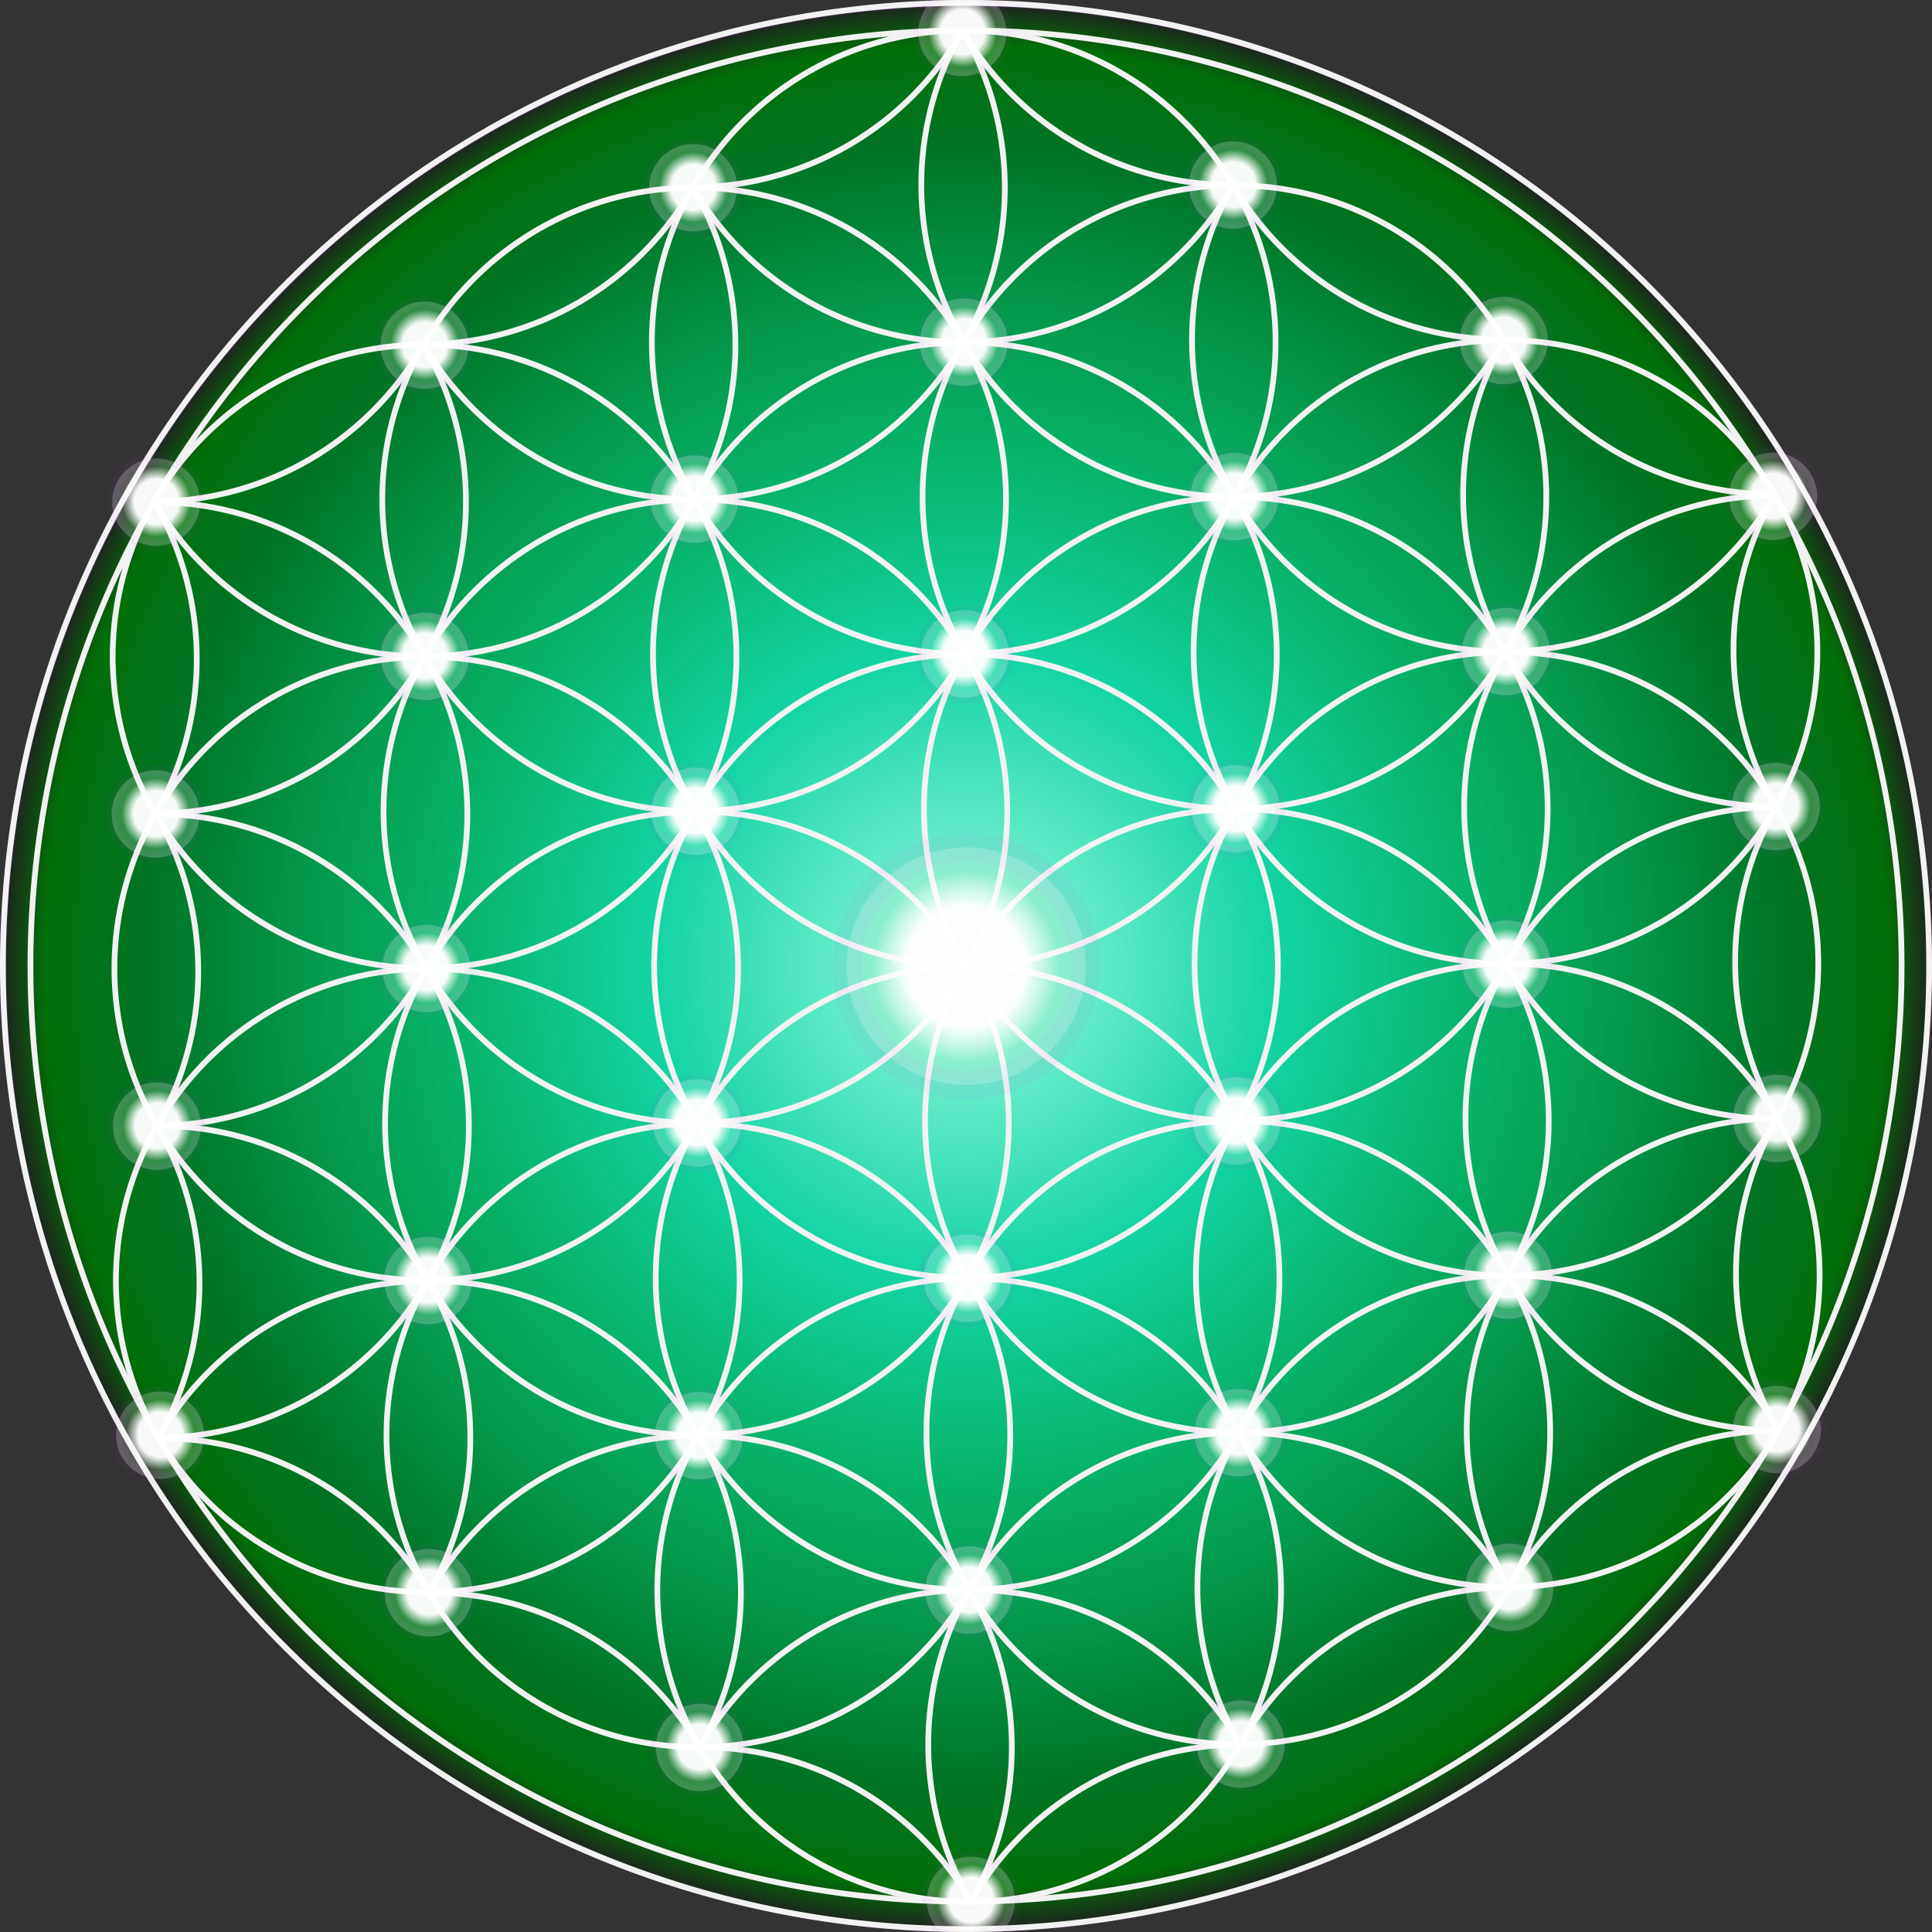 <?xml version="1.0" encoding="UTF-8" standalone="no"?>
<!-- Created with Inkscape (http://www.inkscape.org/) -->

<svg
   xmlns:dc="http://purl.org/dc/elements/1.1/"
   xmlns:cc="http://creativecommons.org/ns#"
   xmlns:rdf="http://www.w3.org/1999/02/22-rdf-syntax-ns#"
   xmlns:svg="http://www.w3.org/2000/svg"
   xmlns="http://www.w3.org/2000/svg"
   xmlns:xlink="http://www.w3.org/1999/xlink"
   xmlns:sodipodi="http://sodipodi.sourceforge.net/DTD/sodipodi-0.dtd"
   xmlns:inkscape="http://www.inkscape.org/namespaces/inkscape"
   id="svg2"
   sodipodi:modified="true"
   sodipodi:docname="Flower-of-Life-Symbol.svg"
   viewBox="0 0 745.57 745.57"
   sodipodi:version="0.32"
   version="1.0"
   inkscape:output_extension="org.inkscape.output.svg.inkscape"
   inkscape:version="0.92.1 r"
   width="795.275"
   height="795.275">
  <rect x="0" y="0" width="745.57" height="745.57" fill="#333333" stroke="none"/>
  <defs
     id="defs5007">
    <linearGradient
       inkscape:collect="always"
       id="linearGradient4715">
      <stop
         style="stop-color:#93ecb5;stop-opacity:1"
         offset="0"
         id="stop4711" />
      <stop
         id="stop4727"
         offset="0.136"
         style="stop-color:#61eac8;stop-opacity:1" />
      <stop
         id="stop4723"
         offset="0.325"
         style="stop-color:#13d4a3;stop-opacity:1" />
      <stop
         id="stop4719"
         offset="0.558"
         style="stop-color:#00bf6b;stop-opacity:0.89" />
      <stop
         style="stop-color:#007528;stop-opacity:1"
         offset="0.843"
         id="stop4725" />
      <stop
         style="stop-color:#007107;stop-opacity:0.976"
         offset="0.955"
         id="stop4721" />
      <stop
         style="stop-color:#1f1f1f;stop-opacity:0.984"
         offset="1"
         id="stop4713" />
    </linearGradient>
    <linearGradient
       inkscape:collect="always"
       id="linearGradient8310">
      <stop
         style="stop-color:#ffffff;stop-opacity:1"
         offset="0"
         id="stop8304" />
      <stop
         id="stop8306"
         offset="0.23"
         style="stop-color:#ffffff;stop-opacity:1" />
      <stop
         style="stop-color:#ffffff;stop-opacity:0.201"
         offset="0.357"
         id="stop8312" />
      <stop
         style="stop-color:#ffffff;stop-opacity:0.402"
         offset="1"
         id="stop8308" />
    </linearGradient>
    <linearGradient
       id="linearGradient8302"
       inkscape:collect="always">
      <stop
         id="stop8296"
         offset="0"
         style="stop-color:#ffffff;stop-opacity:1" />
      <stop
         style="stop-color:#bc00e2;stop-opacity:0.866"
         offset="0.611"
         id="stop8298" />
      <stop
         id="stop8300"
         offset="1"
         style="stop-color:#ffffff;stop-opacity:0.402" />
    </linearGradient>
    <linearGradient
       inkscape:collect="always"
       id="linearGradient7554">
      <stop
         style="stop-color:#fffefe;stop-opacity:1"
         offset="0"
         id="stop7548" />
      <stop
         id="stop7550"
         offset="0.93"
         style="stop-color:#bc00e2;stop-opacity:0.923" />
      <stop
         style="stop-color:#ffffff;stop-opacity:0.402"
         offset="1"
         id="stop7552" />
    </linearGradient>
    <linearGradient
       id="linearGradient7544"
       inkscape:collect="always">
      <stop
         id="stop7538"
         offset="0"
         style="stop-color:#fffefe;stop-opacity:1" />
      <stop
         style="stop-color:#ffffff;stop-opacity:0.952"
         offset="0.274"
         id="stop7540" />
      <stop
         id="stop7542"
         offset="1"
         style="stop-color:#ffffff;stop-opacity:0.402" />
    </linearGradient>
    <inkscape:path-effect
       effect="bspline"
       id="path-effect5011"
       is_visible="true"
       weight="33.333"
       steps="2"
       helper_size="0"
       apply_no_weight="true"
       apply_with_weight="true"
       only_selected="false" />
    <radialGradient
       inkscape:collect="always"
       xlink:href="#linearGradient7544"
       id="radialGradient7536-3"
       gradientUnits="userSpaceOnUse"
       cx="581.33"
       cy="371.944"
       fx="581.33"
       fy="371.944"
       r="8.692"
       gradientTransform="matrix(1.95,-0.018,0.019,2.009,-559.074,-364.694)" />
    <radialGradient
       inkscape:collect="always"
       xlink:href="#linearGradient7554"
       id="radialGradient7506-3"
       gradientUnits="userSpaceOnUse"
       cx="581.33"
       cy="371.944"
       fx="581.33"
       fy="371.944"
       r="8.692"
       gradientTransform="matrix(1.95,-0.018,0.019,2.009,-559.074,-364.694)" />
    <radialGradient
       inkscape:collect="always"
       xlink:href="#linearGradient8310"
       id="radialGradient7536-29"
       gradientUnits="userSpaceOnUse"
       cx="581.33"
       cy="371.944"
       fx="581.33"
       fy="371.944"
       r="8.692"
       gradientTransform="matrix(4.268,-0.04,0.041,4.37,-2226.523,-1048.286)" />
    <radialGradient
       inkscape:collect="always"
       xlink:href="#linearGradient8302"
       id="radialGradient7506-13"
       gradientUnits="userSpaceOnUse"
       cx="581.33"
       cy="371.944"
       fx="581.33"
       fy="371.944"
       r="8.692"
       gradientTransform="matrix(4.268,-0.04,0.041,4.37,-2226.523,-1048.286)" />
    <radialGradient
       inkscape:collect="always"
       xlink:href="#linearGradient8310"
       id="radialGradient7536-29-8"
       gradientUnits="userSpaceOnUse"
       cx="581.33"
       cy="371.944"
       fx="581.33"
       fy="371.944"
       r="8.692"
       gradientTransform="matrix(11.599,-0.108,0.112,11.878,-6411.69,-3982.135)" />
    <radialGradient
       inkscape:collect="always"
       xlink:href="#linearGradient8302"
       id="radialGradient7506-13-2"
       gradientUnits="userSpaceOnUse"
       cx="581.33"
       cy="371.944"
       fx="581.33"
       fy="371.944"
       r="8.692"
       gradientTransform="matrix(11.599,-0.108,0.112,11.878,-6411.69,-3982.135)" />
    <radialGradient
       inkscape:collect="always"
       xlink:href="#linearGradient8310"
       id="radialGradient7536-29-9"
       gradientUnits="userSpaceOnUse"
       cx="581.33"
       cy="371.944"
       fx="581.33"
       fy="371.944"
       r="8.692"
       gradientTransform="matrix(4.268,-0.04,0.041,4.37,-2122.814,-1109.026)" />
    <radialGradient
       inkscape:collect="always"
       xlink:href="#linearGradient8302"
       id="radialGradient7506-13-1"
       gradientUnits="userSpaceOnUse"
       cx="581.33"
       cy="371.944"
       fx="581.33"
       fy="371.944"
       r="8.692"
       gradientTransform="matrix(4.268,-0.04,0.041,4.37,-2122.814,-1109.026)" />
    <radialGradient
       inkscape:collect="always"
       xlink:href="#linearGradient8310"
       id="radialGradient7536-29-5"
       gradientUnits="userSpaceOnUse"
       cx="581.33"
       cy="371.944"
       fx="581.33"
       fy="371.944"
       r="8.692"
       gradientTransform="matrix(4.268,-0.04,0.041,4.37,-2122.213,-988.719)" />
    <radialGradient
       inkscape:collect="always"
       xlink:href="#linearGradient8302"
       id="radialGradient7506-13-7"
       gradientUnits="userSpaceOnUse"
       cx="581.33"
       cy="371.944"
       fx="581.33"
       fy="371.944"
       r="8.692"
       gradientTransform="matrix(4.268,-0.04,0.041,4.37,-2122.213,-988.719)" />
    <radialGradient
       inkscape:collect="always"
       xlink:href="#linearGradient8310"
       id="radialGradient7536-29-59"
       gradientUnits="userSpaceOnUse"
       cx="581.33"
       cy="371.944"
       fx="581.33"
       fy="371.944"
       r="8.692"
       gradientTransform="matrix(4.268,-0.04,0.041,4.37,-2121.572,-868.951)" />
    <radialGradient
       inkscape:collect="always"
       xlink:href="#linearGradient8302"
       id="radialGradient7506-13-8"
       gradientUnits="userSpaceOnUse"
       cx="581.33"
       cy="371.944"
       fx="581.33"
       fy="371.944"
       r="8.692"
       gradientTransform="matrix(4.268,-0.04,0.041,4.37,-2121.572,-868.951)" />
    <radialGradient
       inkscape:collect="always"
       xlink:href="#linearGradient8310"
       id="radialGradient7536-29-6"
       gradientUnits="userSpaceOnUse"
       cx="581.33"
       cy="371.944"
       fx="581.33"
       fy="371.944"
       r="8.692"
       gradientTransform="matrix(4.268,-0.04,0.041,4.37,-2017.478,-929.231)" />
    <radialGradient
       inkscape:collect="always"
       xlink:href="#linearGradient8302"
       id="radialGradient7506-13-73"
       gradientUnits="userSpaceOnUse"
       cx="581.33"
       cy="371.944"
       fx="581.33"
       fy="371.944"
       r="8.692"
       gradientTransform="matrix(4.268,-0.04,0.041,4.37,-2017.478,-929.231)" />
    <radialGradient
       inkscape:collect="always"
       xlink:href="#linearGradient8310"
       id="radialGradient7536-29-56"
       gradientUnits="userSpaceOnUse"
       cx="581.33"
       cy="371.944"
       fx="581.33"
       fy="371.944"
       r="8.692"
       gradientTransform="matrix(4.268,-0.04,0.041,4.37,-2330.782,-987.671)" />
    <radialGradient
       inkscape:collect="always"
       xlink:href="#linearGradient8302"
       id="radialGradient7506-13-6"
       gradientUnits="userSpaceOnUse"
       cx="581.33"
       cy="371.944"
       fx="581.33"
       fy="371.944"
       r="8.692"
       gradientTransform="matrix(4.268,-0.04,0.041,4.37,-2330.782,-987.671)" />
    <radialGradient
       inkscape:collect="always"
       xlink:href="#linearGradient8310"
       id="radialGradient7536-29-58"
       gradientUnits="userSpaceOnUse"
       cx="581.33"
       cy="371.944"
       fx="581.33"
       fy="371.944"
       r="8.692"
       gradientTransform="matrix(4.268,-0.04,0.041,4.37,-2226.203,-927.98)" />
    <radialGradient
       inkscape:collect="always"
       xlink:href="#linearGradient8302"
       id="radialGradient7506-13-64"
       gradientUnits="userSpaceOnUse"
       cx="581.33"
       cy="371.944"
       fx="581.33"
       fy="371.944"
       r="8.692"
       gradientTransform="matrix(4.268,-0.04,0.041,4.37,-2226.203,-927.98)" />
    <radialGradient
       inkscape:collect="always"
       xlink:href="#linearGradient8310"
       id="radialGradient7536-29-60"
       gradientUnits="userSpaceOnUse"
       cx="581.33"
       cy="371.944"
       fx="581.33"
       fy="371.944"
       r="8.692"
       gradientTransform="matrix(4.268,-0.04,0.041,4.37,-2434.483,-1048.461)" />
    <radialGradient
       inkscape:collect="always"
       xlink:href="#linearGradient8302"
       id="radialGradient7506-13-13"
       gradientUnits="userSpaceOnUse"
       cx="581.33"
       cy="371.944"
       fx="581.33"
       fy="371.944"
       r="8.692"
       gradientTransform="matrix(4.268,-0.04,0.041,4.37,-2434.483,-1048.461)" />
    <radialGradient
       inkscape:collect="always"
       xlink:href="#linearGradient8310"
       id="radialGradient7536-29-4"
       gradientUnits="userSpaceOnUse"
       cx="581.33"
       cy="371.944"
       fx="581.33"
       fy="371.944"
       r="8.692"
       gradientTransform="matrix(4.268,-0.04,0.041,4.37,-2331.072,-1108.173)" />
    <radialGradient
       inkscape:collect="always"
       xlink:href="#linearGradient8302"
       id="radialGradient7506-13-9"
       gradientUnits="userSpaceOnUse"
       cx="581.33"
       cy="371.944"
       fx="581.33"
       fy="371.944"
       r="8.692"
       gradientTransform="matrix(4.268,-0.04,0.041,4.37,-2331.072,-1108.173)" />
    <radialGradient
       inkscape:collect="always"
       xlink:href="#linearGradient8310"
       id="radialGradient7536-29-1"
       gradientUnits="userSpaceOnUse"
       cx="581.33"
       cy="371.944"
       fx="581.33"
       fy="371.944"
       r="8.692"
       gradientTransform="matrix(4.268,-0.04,0.041,4.37,-2435.688,-1167.746)" />
    <radialGradient
       inkscape:collect="always"
       xlink:href="#linearGradient8302"
       id="radialGradient7506-13-86"
       gradientUnits="userSpaceOnUse"
       cx="581.33"
       cy="371.944"
       fx="581.33"
       fy="371.944"
       r="8.692"
       gradientTransform="matrix(4.268,-0.04,0.041,4.37,-2435.688,-1167.746)" />
    <radialGradient
       inkscape:collect="always"
       xlink:href="#linearGradient8310"
       id="radialGradient7536-29-0"
       gradientUnits="userSpaceOnUse"
       cx="581.33"
       cy="371.944"
       fx="581.33"
       fy="371.944"
       r="8.692"
       gradientTransform="matrix(4.268,-0.04,0.041,4.37,-2436.215,-1288.198)" />
    <radialGradient
       inkscape:collect="always"
       xlink:href="#linearGradient8302"
       id="radialGradient7506-13-78"
       gradientUnits="userSpaceOnUse"
       cx="581.33"
       cy="371.944"
       fx="581.33"
       fy="371.944"
       r="8.692"
       gradientTransform="matrix(4.268,-0.04,0.041,4.37,-2436.215,-1288.198)" />
    <radialGradient
       inkscape:collect="always"
       xlink:href="#linearGradient8310"
       id="radialGradient7536-29-7"
       gradientUnits="userSpaceOnUse"
       cx="581.33"
       cy="371.944"
       fx="581.33"
       fy="371.944"
       r="8.692"
       gradientTransform="matrix(4.268,-0.04,0.041,4.37,-2435.989,-1408.537)" />
    <radialGradient
       inkscape:collect="always"
       xlink:href="#linearGradient8302"
       id="radialGradient7506-13-74"
       gradientUnits="userSpaceOnUse"
       cx="581.33"
       cy="371.944"
       fx="581.33"
       fy="371.944"
       r="8.692"
       gradientTransform="matrix(4.268,-0.04,0.041,4.37,-2435.989,-1408.537)" />
    <radialGradient
       inkscape:collect="always"
       xlink:href="#linearGradient8310"
       id="radialGradient7536-29-85"
       gradientUnits="userSpaceOnUse"
       cx="581.33"
       cy="371.944"
       fx="581.33"
       fy="371.944"
       r="8.692"
       gradientTransform="matrix(4.268,-0.04,0.041,4.37,-2332.296,-1349.05)" />
    <radialGradient
       inkscape:collect="always"
       xlink:href="#linearGradient8302"
       id="radialGradient7506-13-138"
       gradientUnits="userSpaceOnUse"
       cx="581.33"
       cy="371.944"
       fx="581.33"
       fy="371.944"
       r="8.692"
       gradientTransform="matrix(4.268,-0.04,0.041,4.37,-2332.296,-1349.05)" />
    <radialGradient
       inkscape:collect="always"
       xlink:href="#linearGradient8310"
       id="radialGradient7536-29-3"
       gradientUnits="userSpaceOnUse"
       cx="581.33"
       cy="371.944"
       fx="581.33"
       fy="371.944"
       r="8.692"
       gradientTransform="matrix(4.268,-0.04,0.041,4.37,-2331.761,-1228.574)" />
    <radialGradient
       inkscape:collect="always"
       xlink:href="#linearGradient8302"
       id="radialGradient7506-13-12"
       gradientUnits="userSpaceOnUse"
       cx="581.33"
       cy="371.944"
       fx="581.33"
       fy="371.944"
       r="8.692"
       gradientTransform="matrix(4.268,-0.04,0.041,4.37,-2331.761,-1228.574)" />
    <radialGradient
       inkscape:collect="always"
       xlink:href="#linearGradient8310"
       id="radialGradient7536-29-51"
       gradientUnits="userSpaceOnUse"
       cx="581.33"
       cy="371.944"
       fx="581.33"
       fy="371.944"
       r="8.692"
       gradientTransform="matrix(4.268,-0.04,0.041,4.37,-2227.854,-1289.27)" />
    <radialGradient
       inkscape:collect="always"
       xlink:href="#linearGradient8302"
       id="radialGradient7506-13-11"
       gradientUnits="userSpaceOnUse"
       cx="581.33"
       cy="371.944"
       fx="581.33"
       fy="371.944"
       r="8.692"
       gradientTransform="matrix(4.268,-0.04,0.041,4.37,-2227.854,-1289.27)" />
    <radialGradient
       inkscape:collect="always"
       xlink:href="#linearGradient8310"
       id="radialGradient7536-29-851"
       gradientUnits="userSpaceOnUse"
       cx="581.33"
       cy="371.944"
       fx="581.33"
       fy="371.944"
       r="8.692"
       gradientTransform="matrix(4.268,-0.04,0.041,4.37,-2227.268,-1168.951)" />
    <radialGradient
       inkscape:collect="always"
       xlink:href="#linearGradient8302"
       id="radialGradient7506-13-96"
       gradientUnits="userSpaceOnUse"
       cx="581.33"
       cy="371.944"
       fx="581.33"
       fy="371.944"
       r="8.692"
       gradientTransform="matrix(4.268,-0.04,0.041,4.37,-2227.268,-1168.951)" />
    <radialGradient
       inkscape:collect="always"
       xlink:href="#linearGradient8310"
       id="radialGradient7536-29-851-0"
       gradientUnits="userSpaceOnUse"
       cx="581.33"
       cy="371.944"
       fx="581.33"
       fy="371.944"
       r="8.692"
       gradientTransform="matrix(4.268,-0.04,0.041,4.37,-2228.285,-1409.704)" />
    <radialGradient
       inkscape:collect="always"
       xlink:href="#linearGradient8302"
       id="radialGradient7506-13-96-5"
       gradientUnits="userSpaceOnUse"
       cx="581.33"
       cy="371.944"
       fx="581.33"
       fy="371.944"
       r="8.692"
       gradientTransform="matrix(4.268,-0.04,0.041,4.37,-2228.285,-1409.704)" />
    <radialGradient
       inkscape:collect="always"
       xlink:href="#linearGradient8310"
       id="radialGradient7536-29-851-7"
       gradientUnits="userSpaceOnUse"
       cx="581.33"
       cy="371.944"
       fx="581.33"
       fy="371.944"
       r="8.692"
       gradientTransform="matrix(4.268,-0.04,0.041,4.37,-2332.403,-1469.09)" />
    <radialGradient
       inkscape:collect="always"
       xlink:href="#linearGradient8302"
       id="radialGradient7506-13-96-1"
       gradientUnits="userSpaceOnUse"
       cx="581.33"
       cy="371.944"
       fx="581.33"
       fy="371.944"
       r="8.692"
       gradientTransform="matrix(4.268,-0.04,0.041,4.37,-2332.403,-1469.09)" />
    <radialGradient
       inkscape:collect="always"
       xlink:href="#linearGradient8310"
       id="radialGradient7536-29-851-8"
       gradientUnits="userSpaceOnUse"
       cx="581.33"
       cy="371.944"
       fx="581.33"
       fy="371.944"
       r="8.692"
       gradientTransform="matrix(4.268,-0.04,0.041,4.37,-2228.758,-1529.882)" />
    <radialGradient
       inkscape:collect="always"
       xlink:href="#linearGradient8302"
       id="radialGradient7506-13-96-15"
       gradientUnits="userSpaceOnUse"
       cx="581.33"
       cy="371.944"
       fx="581.33"
       fy="371.944"
       r="8.692"
       gradientTransform="matrix(4.268,-0.04,0.041,4.37,-2228.758,-1529.882)" />
    <radialGradient
       inkscape:collect="always"
       xlink:href="#linearGradient8310"
       id="radialGradient7536-29-851-4"
       gradientUnits="userSpaceOnUse"
       cx="581.33"
       cy="371.944"
       fx="581.33"
       fy="371.944"
       r="8.692"
       gradientTransform="matrix(4.268,-0.04,0.041,4.37,-2124.885,-1589.779)" />
    <radialGradient
       inkscape:collect="always"
       xlink:href="#linearGradient8302"
       id="radialGradient7506-13-96-52"
       gradientUnits="userSpaceOnUse"
       cx="581.33"
       cy="371.944"
       fx="581.33"
       fy="371.944"
       r="8.692"
       gradientTransform="matrix(4.268,-0.04,0.041,4.37,-2124.885,-1589.779)" />
    <radialGradient
       inkscape:collect="always"
       xlink:href="#linearGradient8310"
       id="radialGradient7536-29-851-46"
       gradientUnits="userSpaceOnUse"
       cx="581.33"
       cy="371.944"
       fx="581.33"
       fy="371.944"
       r="8.692"
       gradientTransform="matrix(4.268,-0.04,0.041,4.37,-2124.32,-1470.268)" />
    <radialGradient
       inkscape:collect="always"
       xlink:href="#linearGradient8302"
       id="radialGradient7506-13-96-4"
       gradientUnits="userSpaceOnUse"
       cx="581.33"
       cy="371.944"
       fx="581.33"
       fy="371.944"
       r="8.692"
       gradientTransform="matrix(4.268,-0.04,0.041,4.37,-2124.32,-1470.268)" />
    <radialGradient
       inkscape:collect="always"
       xlink:href="#linearGradient8310"
       id="radialGradient7536-29-851-2"
       gradientUnits="userSpaceOnUse"
       cx="581.33"
       cy="371.944"
       fx="581.33"
       fy="371.944"
       r="8.692"
       gradientTransform="matrix(4.268,-0.04,0.041,4.37,-2123.944,-1349.967)" />
    <radialGradient
       inkscape:collect="always"
       xlink:href="#linearGradient8302"
       id="radialGradient7506-13-96-2"
       gradientUnits="userSpaceOnUse"
       cx="581.33"
       cy="371.944"
       fx="581.33"
       fy="371.944"
       r="8.692"
       gradientTransform="matrix(4.268,-0.04,0.041,4.37,-2123.944,-1349.967)" />
    <radialGradient
       inkscape:collect="always"
       xlink:href="#linearGradient8310"
       id="radialGradient7536-29-851-1"
       gradientUnits="userSpaceOnUse"
       cx="581.33"
       cy="371.944"
       fx="581.33"
       fy="371.944"
       r="8.692"
       gradientTransform="matrix(4.268,-0.04,0.041,4.37,-2020.431,-1530.908)" />
    <radialGradient
       inkscape:collect="always"
       xlink:href="#linearGradient8302"
       id="radialGradient7506-13-96-51"
       gradientUnits="userSpaceOnUse"
       cx="581.33"
       cy="371.944"
       fx="581.33"
       fy="371.944"
       r="8.692"
       gradientTransform="matrix(4.268,-0.04,0.041,4.37,-2020.431,-1530.908)" />
    <radialGradient
       inkscape:collect="always"
       xlink:href="#linearGradient8310"
       id="radialGradient7536-29-851-3"
       gradientUnits="userSpaceOnUse"
       cx="581.33"
       cy="371.944"
       fx="581.33"
       fy="371.944"
       r="8.692"
       gradientTransform="matrix(4.268,-0.04,0.041,4.37,-2019.904,-1410.645)" />
    <radialGradient
       inkscape:collect="always"
       xlink:href="#linearGradient8302"
       id="radialGradient7506-13-96-41"
       gradientUnits="userSpaceOnUse"
       cx="581.33"
       cy="371.944"
       fx="581.33"
       fy="371.944"
       r="8.692"
       gradientTransform="matrix(4.268,-0.04,0.041,4.37,-2019.904,-1410.645)" />
    <radialGradient
       inkscape:collect="always"
       xlink:href="#linearGradient8310"
       id="radialGradient7536-29-851-34"
       gradientUnits="userSpaceOnUse"
       cx="581.33"
       cy="371.944"
       fx="581.33"
       fy="371.944"
       r="8.692"
       gradientTransform="matrix(4.268,-0.04,0.041,4.37,-2019.339,-1290.231)" />
    <radialGradient
       inkscape:collect="always"
       xlink:href="#linearGradient8302"
       id="radialGradient7506-13-96-3"
       gradientUnits="userSpaceOnUse"
       cx="581.33"
       cy="371.944"
       fx="581.33"
       fy="371.944"
       r="8.692"
       gradientTransform="matrix(4.268,-0.04,0.041,4.37,-2019.339,-1290.231)" />
    <radialGradient
       inkscape:collect="always"
       xlink:href="#linearGradient8310"
       id="radialGradient7536-29-851-07"
       gradientUnits="userSpaceOnUse"
       cx="581.33"
       cy="371.944"
       fx="581.33"
       fy="371.944"
       r="8.692"
       gradientTransform="matrix(4.268,-0.04,0.041,4.37,-1915.112,-1350.86)" />
    <radialGradient
       inkscape:collect="always"
       xlink:href="#linearGradient8302"
       id="radialGradient7506-13-96-150"
       gradientUnits="userSpaceOnUse"
       cx="581.33"
       cy="371.944"
       fx="581.33"
       fy="371.944"
       r="8.692"
       gradientTransform="matrix(4.268,-0.04,0.041,4.37,-1915.112,-1350.86)" />
    <radialGradient
       inkscape:collect="always"
       xlink:href="#linearGradient8310"
       id="radialGradient7536-29-851-12"
       gradientUnits="userSpaceOnUse"
       cx="581.33"
       cy="371.944"
       fx="581.33"
       fy="371.944"
       r="8.692"
       gradientTransform="matrix(4.268,-0.04,0.041,4.37,-1915.91,-1470.9)" />
    <radialGradient
       inkscape:collect="always"
       xlink:href="#linearGradient8302"
       id="radialGradient7506-13-96-0"
       gradientUnits="userSpaceOnUse"
       cx="581.33"
       cy="371.944"
       fx="581.33"
       fy="371.944"
       r="8.692"
       gradientTransform="matrix(4.268,-0.04,0.041,4.37,-1915.91,-1470.9)" />
    <radialGradient
       inkscape:collect="always"
       xlink:href="#linearGradient8310"
       id="radialGradient7536-29-851-03"
       gradientUnits="userSpaceOnUse"
       cx="581.33"
       cy="371.944"
       fx="581.33"
       fy="371.944"
       r="8.692"
       gradientTransform="matrix(4.268,-0.04,0.041,4.37,-1812,-1410.8)" />
    <radialGradient
       inkscape:collect="always"
       xlink:href="#linearGradient8302"
       id="radialGradient7506-13-96-7"
       gradientUnits="userSpaceOnUse"
       cx="581.33"
       cy="371.944"
       fx="581.33"
       fy="371.944"
       r="8.692"
       gradientTransform="matrix(4.268,-0.04,0.041,4.37,-1812,-1410.8)" />
    <radialGradient
       inkscape:collect="always"
       xlink:href="#linearGradient8310"
       id="radialGradient7536-29-851-27"
       gradientUnits="userSpaceOnUse"
       cx="581.33"
       cy="371.944"
       fx="581.33"
       fy="371.944"
       r="8.692"
       gradientTransform="matrix(4.268,-0.04,0.041,4.37,-1810.936,-1291.08)" />
    <radialGradient
       inkscape:collect="always"
       xlink:href="#linearGradient8302"
       id="radialGradient7506-13-96-44"
       gradientUnits="userSpaceOnUse"
       cx="581.33"
       cy="371.944"
       fx="581.33"
       fy="371.944"
       r="8.692"
       gradientTransform="matrix(4.268,-0.04,0.041,4.37,-1810.936,-1291.08)" />
    <radialGradient
       inkscape:collect="always"
       xlink:href="#linearGradient8310"
       id="radialGradient7536-29-851-9"
       gradientUnits="userSpaceOnUse"
       cx="581.33"
       cy="371.944"
       fx="581.33"
       fy="371.944"
       r="8.692"
       gradientTransform="matrix(4.268,-0.04,0.041,4.37,-1914.885,-1230.268)" />
    <radialGradient
       inkscape:collect="always"
       xlink:href="#linearGradient8302"
       id="radialGradient7506-13-96-8"
       gradientUnits="userSpaceOnUse"
       cx="581.33"
       cy="371.944"
       fx="581.33"
       fy="371.944"
       r="8.692"
       gradientTransform="matrix(4.268,-0.04,0.041,4.37,-1914.885,-1230.268)" />
    <radialGradient
       inkscape:collect="always"
       xlink:href="#linearGradient8310"
       id="radialGradient7536-29-851-45"
       gradientUnits="userSpaceOnUse"
       cx="581.33"
       cy="371.944"
       fx="581.33"
       fy="371.944"
       r="8.692"
       gradientTransform="matrix(4.268,-0.04,0.041,4.37,-2018.969,-1169.71)" />
    <radialGradient
       inkscape:collect="always"
       xlink:href="#linearGradient8302"
       id="radialGradient7506-13-96-16"
       gradientUnits="userSpaceOnUse"
       cx="581.33"
       cy="371.944"
       fx="581.33"
       fy="371.944"
       r="8.692"
       gradientTransform="matrix(4.268,-0.04,0.041,4.37,-2018.969,-1169.71)" />
    <radialGradient
       inkscape:collect="always"
       xlink:href="#linearGradient8310"
       id="radialGradient7536-29-851-37"
       gradientUnits="userSpaceOnUse"
       cx="581.33"
       cy="371.944"
       fx="581.33"
       fy="371.944"
       r="8.692"
       gradientTransform="matrix(4.268,-0.04,0.041,4.37,-1810.468,-1170.72)" />
    <radialGradient
       inkscape:collect="always"
       xlink:href="#linearGradient8302"
       id="radialGradient7506-13-96-04"
       gradientUnits="userSpaceOnUse"
       cx="581.33"
       cy="371.944"
       fx="581.33"
       fy="371.944"
       r="8.692"
       gradientTransform="matrix(4.268,-0.04,0.041,4.37,-1810.468,-1170.72)" />
    <radialGradient
       inkscape:collect="always"
       xlink:href="#linearGradient8310"
       id="radialGradient7536-29-851-99"
       gradientUnits="userSpaceOnUse"
       cx="581.33"
       cy="371.944"
       fx="581.33"
       fy="371.944"
       r="8.692"
       gradientTransform="matrix(4.268,-0.04,0.041,4.37,-1810.544,-1050.645)" />
    <radialGradient
       inkscape:collect="always"
       xlink:href="#linearGradient8302"
       id="radialGradient7506-13-96-14"
       gradientUnits="userSpaceOnUse"
       cx="581.33"
       cy="371.944"
       fx="581.33"
       fy="371.944"
       r="8.692"
       gradientTransform="matrix(4.268,-0.04,0.041,4.37,-1810.544,-1050.645)" />
    <radialGradient
       inkscape:collect="always"
       xlink:href="#linearGradient8310"
       id="radialGradient7536-29-851-371"
       gradientUnits="userSpaceOnUse"
       cx="581.33"
       cy="371.944"
       fx="581.33"
       fy="371.944"
       r="8.692"
       gradientTransform="matrix(4.268,-0.04,0.041,4.37,-1914.245,-1110.231)" />
    <radialGradient
       inkscape:collect="always"
       xlink:href="#linearGradient8302"
       id="radialGradient7506-13-96-09"
       gradientUnits="userSpaceOnUse"
       cx="581.33"
       cy="371.944"
       fx="581.33"
       fy="371.944"
       r="8.692"
       gradientTransform="matrix(4.268,-0.04,0.041,4.37,-1914.245,-1110.231)" />
    <radialGradient
       inkscape:collect="always"
       xlink:href="#linearGradient8310"
       id="radialGradient7536-29-851-74"
       gradientUnits="userSpaceOnUse"
       cx="581.33"
       cy="371.944"
       fx="581.33"
       fy="371.944"
       r="8.692"
       gradientTransform="matrix(4.268,-0.04,0.041,4.37,-2018.285,-1049.44)" />
    <radialGradient
       inkscape:collect="always"
       xlink:href="#linearGradient8302"
       id="radialGradient7506-13-96-32"
       gradientUnits="userSpaceOnUse"
       cx="581.33"
       cy="371.944"
       fx="581.33"
       fy="371.944"
       r="8.692"
       gradientTransform="matrix(4.268,-0.04,0.041,4.37,-2018.285,-1049.44)" />
    <radialGradient
       inkscape:collect="always"
       xlink:href="#linearGradient8310"
       id="radialGradient7536-29-851-42"
       gradientUnits="userSpaceOnUse"
       cx="581.33"
       cy="371.944"
       fx="581.33"
       fy="371.944"
       r="8.692"
       gradientTransform="matrix(4.268,-0.04,0.041,4.37,-1913.728,-989.783)" />
    <radialGradient
       inkscape:collect="always"
       xlink:href="#linearGradient8302"
       id="radialGradient7506-13-96-416"
       gradientUnits="userSpaceOnUse"
       cx="581.33"
       cy="371.944"
       fx="581.33"
       fy="371.944"
       r="8.692"
       gradientTransform="matrix(4.268,-0.04,0.041,4.37,-1913.728,-989.783)" />
    <radialGradient
       inkscape:collect="always"
       xlink:href="#linearGradient4715"
       id="radialGradient4717"
       cx="372.925"
       cy="373.055"
       fx="372.925"
       fy="373.055"
       r="372.455"
       gradientTransform="matrix(1,0,0,1,0,-0.097)"
       gradientUnits="userSpaceOnUse" />
  </defs>
  <sodipodi:namedview
     id="base"
     bordercolor="#666666"
     inkscape:pageshadow="2"
     guidetolerance="10"
     pagecolor="#ffffff"
     gridtolerance="10000"
     inkscape:window-height="984"
     inkscape:zoom="0.73394489"
     objecttolerance="10"
     borderopacity="1.0"
     inkscape:current-layer="layer1"
     inkscape:cx="164.23607"
     inkscape:cy="356.90525"
     inkscape:window-y="0"
     inkscape:showpageshadow="false"
     inkscape:window-x="0"
     inkscape:window-width="1678"
     inkscape:pageopacity="0"
     inkscape:document-units="px"
     showgrid="false"
     inkscape:window-maximized="1"
     inkscape:pagecheckerboard="true"
     inkscape:measure-start="0,0"
     inkscape:measure-end="0,0" />
  <g
     id="layer1"
     inkscape:label="Layer 1"
     inkscape:groupmode="layer"
     transform="translate(1.353e-5,1.2292e-5)">
    <g
       id="g5236">
      <g
         id="g5137">
        <ellipse
           style="opacity:1;fill:url(#radialGradient4717);fill-opacity:1;fill-rule:evenodd;stroke:#6a347d;stroke-width:1.878;stroke-linecap:butt;stroke-linejoin:bevel;stroke-miterlimit:4;stroke-dasharray:none;stroke-dashoffset:2;stroke-opacity:1"
           id="path211"
           cx="372.925"
           cy="373.055"
           rx="371.516"
           ry="371.613" />
        <path
           inkscape:connector-curvature="0"
           id="path3139"
           d="M 486.935,334.639 A 120.346,120.346 0 0 1 410.941,486.925 120.346,120.346 0 0 1 258.654,410.93 120.346,120.346 0 0 1 334.649,258.644 120.346,120.346 0 0 1 486.935,334.639 Z"
           style="fill:none;stroke:#f2f2f2;stroke-width:2.217;stroke-linecap:round;stroke-linejoin:round;stroke-opacity:1" />
        <path
           inkscape:connector-curvature="0"
           id="path4171"
           d="M 591.462,394.372 A 120.346,120.346 0 0 1 515.467,546.658 120.346,120.346 0 0 1 363.181,470.663 120.346,120.346 0 0 1 439.175,318.377 120.346,120.346 0 0 1 591.462,394.372 Z"
           style="fill:none;stroke:#f2f2f2;stroke-width:2.217;stroke-linecap:round;stroke-linejoin:round;stroke-opacity:1" />
        <path
           inkscape:connector-curvature="0"
           id="path4181"
           d="M 487.531,455.069 A 120.346,120.346 0 0 1 411.536,607.356 120.346,120.346 0 0 1 259.25,531.361 120.346,120.346 0 0 1 335.245,379.075 120.346,120.346 0 0 1 487.531,455.069 Z"
           style="fill:none;stroke:#f2f2f2;stroke-width:2.217;stroke-linecap:round;stroke-linejoin:round;stroke-opacity:1" />
        <path
           inkscape:connector-curvature="0"
           id="path4191"
           d="m 383.095,395.367 a 120.346,120.346 0 0 1 -75.995,152.286 120.346,120.346 0 0 1 -152.286,-75.995 120.346,120.346 0 0 1 75.995,-152.286 120.346,120.346 0 0 1 152.286,75.995 z"
           style="fill:none;stroke:#f2f2f2;stroke-width:2.217;stroke-linecap:round;stroke-linejoin:round;stroke-opacity:1" />
        <path
           inkscape:connector-curvature="0"
           id="path4201"
           d="m 382.498,274.918 a 120.346,120.346 0 0 1 -75.995,152.286 120.346,120.346 0 0 1 -152.286,-75.995 120.346,120.346 0 0 1 75.995,-152.286 120.346,120.346 0 0 1 152.286,75.995 z"
           style="fill:none;stroke:#f2f2f2;stroke-width:2.217;stroke-linecap:round;stroke-linejoin:round;stroke-opacity:1" />
        <path
           inkscape:connector-curvature="0"
           id="path4211"
           d="m 486.491,214.284 a 120.346,120.346 0 0 1 -75.995,152.286 120.346,120.346 0 0 1 -152.286,-75.995 120.346,120.346 0 0 1 75.995,-152.286 120.346,120.346 0 0 1 152.286,75.995 z"
           style="fill:none;stroke:#f2f2f2;stroke-width:2.217;stroke-linecap:round;stroke-linejoin:round;stroke-opacity:1" />
        <path
           inkscape:connector-curvature="0"
           id="path4221"
           d="M 591.043,273.967 A 120.346,120.346 0 0 1 515.048,426.254 120.346,120.346 0 0 1 362.762,350.259 120.346,120.346 0 0 1 438.757,197.973 120.346,120.346 0 0 1 591.043,273.967 Z"
           style="fill:none;stroke:#f2f2f2;stroke-width:2.217;stroke-linecap:round;stroke-linejoin:round;stroke-opacity:1" />
        <path
           inkscape:connector-curvature="0"
           id="path4231"
           d="M 590.518,153.68 A 120.346,120.346 0 0 1 514.523,305.966 120.346,120.346 0 0 1 362.237,229.971 120.346,120.346 0 0 1 438.232,77.685 120.346,120.346 0 0 1 590.518,153.68 Z"
           style="fill:none;stroke:#f2f2f2;stroke-width:2.217;stroke-linecap:round;stroke-linejoin:round;stroke-opacity:1" />
        <path
           inkscape:connector-curvature="0"
           id="path4241"
           d="m 382.014,154.576 a 120.346,120.346 0 0 1 -75.995,152.286 120.346,120.346 0 0 1 -152.286,-75.995 120.346,120.346 0 0 1 75.995,-152.286 120.346,120.346 0 0 1 152.286,75.995 z"
           style="fill:none;stroke:#f2f2f2;stroke-width:2.217;stroke-linecap:round;stroke-linejoin:round;stroke-opacity:1" />
        <path
           inkscape:connector-curvature="0"
           id="path4251"
           d="M 278.643,335.647 A 120.346,120.346 0 0 1 202.648,487.933 120.346,120.346 0 0 1 50.362,411.938 120.346,120.346 0 0 1 126.357,259.652 120.346,120.346 0 0 1 278.643,335.647 Z"
           style="fill:none;stroke:#f2f2f2;stroke-width:2.217;stroke-linecap:round;stroke-linejoin:round;stroke-opacity:1" />
        <path
           inkscape:connector-curvature="0"
           id="path4261"
           d="m 383.642,515.777 a 120.346,120.346 0 0 1 -75.995,152.286 120.346,120.346 0 0 1 -152.286,-75.995 120.346,120.346 0 0 1 75.995,-152.286 120.346,120.346 0 0 1 152.286,75.995 z"
           style="fill:none;stroke:#f2f2f2;stroke-width:2.217;stroke-linecap:round;stroke-linejoin:round;stroke-opacity:1" />
        <path
           inkscape:connector-curvature="0"
           id="path4271"
           d="M 592.02,514.689 A 120.346,120.346 0 0 1 516.025,666.975 120.346,120.346 0 0 1 363.739,590.98 120.346,120.346 0 0 1 439.734,438.694 120.346,120.346 0 0 1 592.02,514.689 Z"
           style="fill:none;stroke:#f2f2f2;stroke-width:2.217;stroke-linecap:round;stroke-linejoin:round;stroke-opacity:1" />
        <path
           inkscape:connector-curvature="0"
           id="path4281"
           d="M 695.478,333.762 A 120.346,120.346 0 0 1 619.483,486.048 120.346,120.346 0 0 1 467.197,410.054 120.346,120.346 0 0 1 543.191,257.767 120.346,120.346 0 0 1 695.478,333.762 Z"
           style="fill:none;stroke:#f2f2f2;stroke-width:2.217;stroke-linecap:round;stroke-linejoin:round;stroke-opacity:1" />
        <path
           inkscape:connector-curvature="0"
           id="path4291"
           d="M 695.112,213.432 A 120.346,120.346 0 0 1 619.117,365.719 120.346,120.346 0 0 1 466.831,289.724 120.346,120.346 0 0 1 542.825,137.438 120.346,120.346 0 0 1 695.112,213.432 Z"
           style="fill:none;stroke:#f2f2f2;stroke-width:2.217;stroke-linecap:round;stroke-linejoin:round;stroke-opacity:1" />
        <path
           inkscape:connector-curvature="0"
           id="path4301"
           d="M 695.993,454.037 A 120.346,120.346 0 0 1 619.999,606.324 120.346,120.346 0 0 1 467.712,530.329 120.346,120.346 0 0 1 543.707,378.043 120.346,120.346 0 0 1 695.993,454.037 Z"
           style="fill:none;stroke:#f2f2f2;stroke-width:2.217;stroke-linecap:round;stroke-linejoin:round;stroke-opacity:1" />
        <path
           inkscape:connector-curvature="0"
           id="path4311"
           d="M 488.158,575.466 A 120.346,120.346 0 0 1 412.163,727.753 120.346,120.346 0 0 1 259.877,651.758 120.346,120.346 0 0 1 335.872,499.472 120.346,120.346 0 0 1 488.158,575.466 Z"
           style="fill:none;stroke:#f2f2f2;stroke-width:2.217;stroke-linecap:round;stroke-linejoin:round;stroke-opacity:1" />
        <path
           inkscape:connector-curvature="0"
           id="path4321"
           d="M 279.223,455.989 A 120.346,120.346 0 0 1 203.229,608.275 120.346,120.346 0 0 1 50.942,532.281 120.346,120.346 0 0 1 126.937,379.994 120.346,120.346 0 0 1 279.223,455.989 Z"
           style="fill:none;stroke:#f2f2f2;stroke-width:2.217;stroke-linecap:round;stroke-linejoin:round;stroke-opacity:1" />
        <path
           inkscape:connector-curvature="0"
           id="path4331"
           d="M 277.981,215.2 A 120.346,120.346 0 0 1 201.986,367.487 120.346,120.346 0 0 1 49.7,291.492 120.346,120.346 0 0 1 125.695,139.206 120.346,120.346 0 0 1 277.981,215.2 Z"
           style="fill:none;stroke:#f2f2f2;stroke-width:2.217;stroke-linecap:round;stroke-linejoin:round;stroke-opacity:1" />
        <path
           inkscape:connector-curvature="0"
           id="path4341"
           d="M 486.045,93.91 A 120.346,120.346 0 0 1 410.05,246.196 120.346,120.346 0 0 1 257.764,170.202 120.346,120.346 0 0 1 333.759,17.915 120.346,120.346 0 0 1 486.045,93.91 Z"
           style="fill:none;stroke:#f2f2f2;stroke-width:2.217;stroke-linecap:round;stroke-linejoin:round;stroke-opacity:1" />
        <path
           inkscape:connector-curvature="0"
           id="path4351"
           d="m 478.484,673.107 a 120.346,120.346 0 0 1 43.234,-164.539 120.346,120.346 0 0 1 164.575,43.098"
           style="fill:none;stroke:#f2f2f2;stroke-width:2.217;stroke-linecap:round;stroke-linejoin:round;stroke-opacity:1" />
        <path
           inkscape:connector-curvature="0"
           id="path4361"
           d="m 374.673,733.905 a 120.346,120.346 0 0 1 43.12,-164.609 120.346,120.346 0 0 1 164.625,43.058"
           style="fill:none;stroke:#f2f2f2;stroke-width:2.217;stroke-linecap:round;stroke-linejoin:round;stroke-opacity:1" />
        <path
           inkscape:connector-curvature="0"
           id="path4371"
           d="m 165.637,614.532 a 120.346,120.346 0 0 1 164.128,-44.804 120.346,120.346 0 0 1 44.922,164.096"
           style="fill:none;stroke:#f2f2f2;stroke-width:2.217;stroke-linecap:round;stroke-linejoin:round;stroke-opacity:1" />
        <path
           inkscape:connector-curvature="0"
           id="path4391"
           d="M 61.165,554.716 A 120.346,120.346 0 0 1 225.278,510.077 120.346,120.346 0 0 1 270.147,674.128"
           style="fill:none;stroke:#f2f2f2;stroke-width:2.217;stroke-linecap:round;stroke-linejoin:round;stroke-opacity:1" />
        <path
           inkscape:connector-curvature="0"
           id="path4401"
           d="M 60.094,314.161 A 120.346,120.346 0 0 1 180.936,433.964 120.346,120.346 0 0 1 61.179,554.851"
           style="fill:none;stroke:#f2f2f2;stroke-width:2.217;stroke-linecap:round;stroke-linejoin:round;stroke-opacity:1" />
        <path
           inkscape:connector-curvature="0"
           id="path4411"
           d="M 59.445,193.773 A 120.346,120.346 0 0 1 180.34,313.505 120.346,120.346 0 0 1 60.672,434.462"
           style="fill:none;stroke:#f2f2f2;stroke-width:2.217;stroke-linecap:round;stroke-linejoin:round;stroke-opacity:1" />
        <path
           inkscape:connector-curvature="0"
           id="path4421"
           d="M 267.417,72.375 A 120.346,120.346 0 0 1 224.089,236.95 120.346,120.346 0 0 1 59.508,193.645"
           style="fill:none;stroke:#f2f2f2;stroke-width:2.217;stroke-linecap:round;stroke-linejoin:round;stroke-opacity:1" />
        <path
           inkscape:connector-curvature="0"
           id="path4431"
           d="M 371.409,11.77 A 120.346,120.346 0 0 1 328.088,176.287 120.346,120.346 0 0 1 163.535,133.1"
           style="fill:none;stroke:#f2f2f2;stroke-width:2.217;stroke-linecap:round;stroke-linejoin:round;stroke-opacity:1" />
        <path
           inkscape:connector-curvature="0"
           id="path4441"
           d="M 475.891,71.47 A 120.346,120.346 0 0 1 371.917,132.096 120.346,120.346 0 0 1 267.433,72.353"
           style="fill:none;stroke:#f2f2f2;stroke-width:2.217;stroke-linecap:round;stroke-linejoin:round;stroke-opacity:1" />
        <path
           inkscape:connector-curvature="0"
           id="path4451"
           d="M 580.334,131.177 A 120.346,120.346 0 0 1 416.204,175.902 120.346,120.346 0 0 1 371.324,11.815"
           style="fill:none;stroke:#f2f2f2;stroke-width:2.217;stroke-linecap:round;stroke-linejoin:round;stroke-opacity:1" />
        <path
           inkscape:connector-curvature="0"
           id="path4461"
           d="M 684.84,190.861 A 120.346,120.346 0 0 1 520.69,235.644 120.346,120.346 0 0 1 475.818,71.519"
           style="fill:none;stroke:#f2f2f2;stroke-width:2.217;stroke-linecap:round;stroke-linejoin:round;stroke-opacity:1" />
        <path
           inkscape:connector-curvature="0"
           id="path4471"
           d="M 685.791,431.828 A 120.346,120.346 0 0 1 565.027,311.919 120.346,120.346 0 0 1 684.919,191.138"
           style="fill:none;stroke:#f2f2f2;stroke-width:2.217;stroke-linecap:round;stroke-linejoin:round;stroke-opacity:1" />
        <path
           inkscape:connector-curvature="0"
           id="path4481"
           d="M 686.156,552.041 A 120.346,120.346 0 0 1 565.536,432.143 120.346,120.346 0 0 1 685.26,311.351"
           style="fill:none;stroke:#f2f2f2;stroke-width:2.217;stroke-linecap:round;stroke-linejoin:round;stroke-opacity:1" />
        <path
           inkscape:connector-curvature="0"
           id="path2333"
           d="m 163.428,133.024 a 120.346,120.346 0 0 1 0.56,120.274 120.346,120.346 0 0 1 -103.84,60.692"
           style="fill:none;stroke:#f2f2f2;stroke-width:2.217;stroke-linecap:round;stroke-linejoin:round;stroke-opacity:1" />
        <path
           inkscape:connector-curvature="0"
           id="path5254"
           d="m 59.543,193.695 a 120.346,120.346 0 0 1 0.51,120.374"
           style="fill:none;stroke:#f2f2f2;stroke-width:2.217;stroke-linecap:round;stroke-linejoin:round;stroke-opacity:1" />
        <path
           inkscape:connector-curvature="0"
           id="path5264"
           d="M 163.398,133.154 A 120.346,120.346 0 0 1 59.51,193.624"
           style="fill:none;stroke:#f2f2f2;stroke-width:2.217;stroke-linecap:round;stroke-linejoin:round;stroke-opacity:1" />
        <path
           inkscape:connector-curvature="0"
           id="path5274"
           d="M 267.386,72.38 A 120.346,120.346 0 0 1 163.541,132.937"
           style="fill:none;stroke:#f2f2f2;stroke-width:2.217;stroke-linecap:round;stroke-linejoin:round;stroke-opacity:1" />
        <path
           inkscape:connector-curvature="0"
           id="path5284"
           d="M 371.534,11.637 A 120.346,120.346 0 0 1 267.383,72.3"
           style="fill:none;stroke:#f2f2f2;stroke-width:2.217;stroke-linecap:round;stroke-linejoin:round;stroke-opacity:1" />
        <path
           inkscape:connector-curvature="0"
           id="path5294"
           d="M 475.754,71.378 A 120.346,120.346 0 0 1 371.465,11.844"
           style="fill:none;stroke:#f2f2f2;stroke-width:2.217;stroke-linecap:round;stroke-linejoin:round;stroke-opacity:1" />
        <path
           inkscape:connector-curvature="0"
           id="path5304"
           d="M 580.123,131.04 A 120.346,120.346 0 0 1 475.939,71.458"
           style="fill:none;stroke:#f2f2f2;stroke-width:2.217;stroke-linecap:round;stroke-linejoin:round;stroke-opacity:1" />
        <path
           inkscape:connector-curvature="0"
           id="path5314"
           d="M 685.489,311.271 A 120.346,120.346 0 0 1 581.043,251.603 120.346,120.346 0 0 1 580.427,131.316"
           style="fill:none;stroke:#f2f2f2;stroke-width:2.217;stroke-linecap:round;stroke-linejoin:round;stroke-opacity:1" />
        <path
           inkscape:connector-curvature="0"
           id="path5324"
           d="M 684.787,190.744 A 120.346,120.346 0 0 1 580.468,131.216"
           style="fill:none;stroke:#f2f2f2;stroke-width:2.217;stroke-linecap:round;stroke-linejoin:round;stroke-opacity:1" />
        <path
           inkscape:connector-curvature="0"
           id="path5334"
           d="M 685.214,311.171 A 120.346,120.346 0 0 1 684.884,190.997"
           style="fill:none;stroke:#f2f2f2;stroke-width:2.217;stroke-linecap:round;stroke-linejoin:round;stroke-opacity:1" />
        <path
           inkscape:connector-curvature="0"
           id="path5344"
           d="m 685.837,431.429 a 120.346,120.346 0 0 1 -0.495,-119.851"
           style="fill:none;stroke:#f2f2f2;stroke-width:2.217;stroke-linecap:round;stroke-linejoin:round;stroke-opacity:1" />
        <path
           inkscape:connector-curvature="0"
           id="path5354"
           d="M 686.168,551.848 A 120.346,120.346 0 0 1 685.836,431.667"
           style="fill:none;stroke:#f2f2f2;stroke-width:2.217;stroke-linecap:round;stroke-linejoin:round;stroke-opacity:1" />
        <path
           inkscape:connector-curvature="0"
           id="path5364"
           d="m 582.313,612.392 a 120.346,120.346 0 0 1 -0.424,-120.212 120.346,120.346 0 0 1 103.817,-60.606"
           style="fill:none;stroke:#f2f2f2;stroke-width:2.217;stroke-linecap:round;stroke-linejoin:round;stroke-opacity:1" />
        <path
           inkscape:connector-curvature="0"
           id="path5374"
           d="M 582.458,612.4 A 120.346,120.346 0 0 1 686.143,551.967"
           style="fill:none;stroke:#f2f2f2;stroke-width:2.217;stroke-linecap:round;stroke-linejoin:round;stroke-opacity:1" />
        <path
           inkscape:connector-curvature="0"
           id="path5384"
           d="M 478.532,673.104 A 120.346,120.346 0 0 1 582.278,612.534"
           style="fill:none;stroke:#f2f2f2;stroke-width:2.217;stroke-linecap:round;stroke-linejoin:round;stroke-opacity:1" />
        <path
           inkscape:connector-curvature="0"
           id="path5394"
           d="M 374.593,733.857 A 120.346,120.346 0 0 1 478.422,673.228"
           style="fill:none;stroke:#f2f2f2;stroke-width:2.217;stroke-linecap:round;stroke-linejoin:round;stroke-opacity:1" />
        <path
           inkscape:connector-curvature="0"
           id="path5404"
           d="M 270.194,674.193 A 120.346,120.346 0 0 1 374.049,613.501 120.346,120.346 0 0 1 478.57,673.039"
           style="fill:none;stroke:#f2f2f2;stroke-width:2.217;stroke-linecap:round;stroke-linejoin:round;stroke-opacity:1" />
        <path
           inkscape:connector-curvature="0"
           id="path5414"
           d="m 270.225,674.295 a 120.346,120.346 0 0 1 104.473,59.51"
           style="fill:none;stroke:#f2f2f2;stroke-width:2.217;stroke-linecap:round;stroke-linejoin:round;stroke-opacity:1" />
        <path
           inkscape:connector-curvature="0"
           id="path5424"
           d="m 165.679,614.594 a 120.346,120.346 0 0 1 104.381,59.581"
           style="fill:none;stroke:#f2f2f2;stroke-width:2.217;stroke-linecap:round;stroke-linejoin:round;stroke-opacity:1" />
        <path
           inkscape:connector-curvature="0"
           id="path5434"
           d="M 61.253,554.966 A 120.346,120.346 0 0 1 165.535,614.562"
           style="fill:none;stroke:#f2f2f2;stroke-width:2.217;stroke-linecap:round;stroke-linejoin:round;stroke-opacity:1" />
        <path
           inkscape:connector-curvature="0"
           id="path5444"
           d="m 60.554,434.449 a 120.346,120.346 0 0 1 104.517,59.637 120.346,120.346 0 0 1 0.624,120.333"
           style="fill:none;stroke:#f2f2f2;stroke-width:2.217;stroke-linecap:round;stroke-linejoin:round;stroke-opacity:1" />
        <path
           inkscape:connector-curvature="0"
           id="path5454"
           d="m 60.574,434.483 a 120.346,120.346 0 0 1 0.607,120.284"
           style="fill:none;stroke:#f2f2f2;stroke-width:2.217;stroke-linecap:round;stroke-linejoin:round;stroke-opacity:1" />
        <path
           inkscape:connector-curvature="0"
           id="path5464"
           d="m 60.017,313.965 a 120.346,120.346 0 0 1 0.643,120.466"
           style="fill:none;stroke:#f2f2f2;stroke-width:2.217;stroke-linecap:round;stroke-linejoin:round;stroke-opacity:1" />
        <path
           inkscape:connector-curvature="0"
           id="path6883"
           d="M 715.219,258.358 A 361.038,361.038 0 0 1 487.235,715.217 361.038,361.038 0 0 1 30.376,487.232 361.038,361.038 0 0 1 258.36,30.373 361.038,361.038 0 0 1 715.219,258.358 Z"
           style="fill:none;stroke:#f2f2f2;stroke-width:2.217;stroke-linecap:round;stroke-linejoin:round;stroke-opacity:1" />
        <path
           inkscape:connector-curvature="0"
           id="path7854"
           d="M 725.302,254.964 A 371.677,371.677 0 0 1 490.6,725.285 371.677,371.677 0 0 1 20.279,490.583 371.677,371.677 0 0 1 254.981,20.262 371.677,371.677 0 0 1 725.302,254.964 Z"
           style="fill:none;stroke:#f2f2f2;stroke-width:2.217;stroke-linecap:round;stroke-linejoin:round;stroke-opacity:1" />
        <circle
           style="opacity:0.968;fill:url(#radialGradient7536-3);fill-opacity:1;fill-rule:evenodd;stroke:url(#radialGradient7506-3);stroke-width:1.875;stroke-linecap:butt;stroke-linejoin:bevel;stroke-miterlimit:4;stroke-dasharray:none;stroke-dashoffset:2;stroke-opacity:0.057"
           id="path7492-9"
           cx="581.33"
           cy="371.944"
           r="0" />
        <ellipse
           style="opacity:0.968;fill:url(#radialGradient7536-29);fill-opacity:1;fill-rule:evenodd;stroke:url(#radialGradient7506-13);stroke-width:4.091;stroke-linecap:butt;stroke-linejoin:bevel;stroke-miterlimit:4;stroke-dasharray:none;stroke-dashoffset:2;stroke-opacity:0.057"
           id="path7492-34"
           cx="269.73"
           cy="554.039"
           rx="16.973"
           ry="16.867" />
        <ellipse
           style="opacity:0.968;fill:url(#radialGradient7536-29-8);fill-opacity:1;fill-rule:evenodd;stroke:url(#radialGradient7506-13-2);stroke-width:11.12;stroke-linecap:butt;stroke-linejoin:bevel;stroke-miterlimit:4;stroke-dasharray:none;stroke-dashoffset:2;stroke-opacity:0.057"
           id="path7492-34-3"
           cx="372.911"
           cy="372.847"
           rx="46.131"
           ry="45.842" />
        <ellipse
           style="opacity:0.968;fill:url(#radialGradient7536-29-9);fill-opacity:1;fill-rule:evenodd;stroke:url(#radialGradient7506-13-1);stroke-width:4.091;stroke-linecap:butt;stroke-linejoin:bevel;stroke-miterlimit:4;stroke-dasharray:none;stroke-dashoffset:2;stroke-opacity:0.057"
           id="path7492-34-1"
           cx="373.438"
           cy="493.299"
           rx="16.973"
           ry="16.867" />
        <ellipse
           style="opacity:0.968;fill:url(#radialGradient7536-29-5);fill-opacity:1;fill-rule:evenodd;stroke:url(#radialGradient7506-13-7);stroke-width:4.091;stroke-linecap:butt;stroke-linejoin:bevel;stroke-miterlimit:4;stroke-dasharray:none;stroke-dashoffset:2;stroke-opacity:0.057"
           id="path7492-34-4"
           cx="374.039"
           cy="613.606"
           rx="16.973"
           ry="16.867" />
        <ellipse
           style="opacity:0.968;fill:url(#radialGradient7536-29-59);fill-opacity:1;fill-rule:evenodd;stroke:url(#radialGradient7506-13-8);stroke-width:4.091;stroke-linecap:butt;stroke-linejoin:bevel;stroke-miterlimit:4;stroke-dasharray:none;stroke-dashoffset:2;stroke-opacity:0.057"
           id="path7492-34-7"
           cx="374.68"
           cy="733.374"
           rx="16.973"
           ry="16.867" />
        <ellipse
           style="opacity:0.968;fill:url(#radialGradient7536-29-6);fill-opacity:1;fill-rule:evenodd;stroke:url(#radialGradient7506-13-73);stroke-width:4.091;stroke-linecap:butt;stroke-linejoin:bevel;stroke-miterlimit:4;stroke-dasharray:none;stroke-dashoffset:2;stroke-opacity:0.057"
           id="path7492-34-0"
           cx="478.774"
           cy="673.094"
           rx="16.973"
           ry="16.867" />
        <ellipse
           style="opacity:0.968;fill:url(#radialGradient7536-29-56);fill-opacity:1;fill-rule:evenodd;stroke:url(#radialGradient7506-13-6);stroke-width:4.091;stroke-linecap:butt;stroke-linejoin:bevel;stroke-miterlimit:4;stroke-dasharray:none;stroke-dashoffset:2;stroke-opacity:0.057"
           id="path7492-34-8"
           cx="165.47"
           cy="614.654"
           rx="16.973"
           ry="16.867" />
        <ellipse
           style="opacity:0.968;fill:url(#radialGradient7536-29-58);fill-opacity:1;fill-rule:evenodd;stroke:url(#radialGradient7506-13-64);stroke-width:4.091;stroke-linecap:butt;stroke-linejoin:bevel;stroke-miterlimit:4;stroke-dasharray:none;stroke-dashoffset:2;stroke-opacity:0.057"
           id="path7492-34-9"
           cx="270.049"
           cy="674.345"
           rx="16.973"
           ry="16.867" />
        <ellipse
           style="opacity:0.968;fill:url(#radialGradient7536-29-60);fill-opacity:1;fill-rule:evenodd;stroke:url(#radialGradient7506-13-13);stroke-width:4.091;stroke-linecap:butt;stroke-linejoin:bevel;stroke-miterlimit:4;stroke-dasharray:none;stroke-dashoffset:2;stroke-opacity:0.057"
           id="path7492-34-6"
           cx="61.769"
           cy="553.864"
           rx="16.973"
           ry="16.867" />
        <ellipse
           style="opacity:0.968;fill:url(#radialGradient7536-29-4);fill-opacity:1;fill-rule:evenodd;stroke:url(#radialGradient7506-13-9);stroke-width:4.091;stroke-linecap:butt;stroke-linejoin:bevel;stroke-miterlimit:4;stroke-dasharray:none;stroke-dashoffset:2;stroke-opacity:0.057"
           id="path7492-34-45"
           cx="165.181"
           cy="494.152"
           rx="16.973"
           ry="16.867" />
        <ellipse
           style="opacity:0.968;fill:url(#radialGradient7536-29-1);fill-opacity:1;fill-rule:evenodd;stroke:url(#radialGradient7506-13-86);stroke-width:4.091;stroke-linecap:butt;stroke-linejoin:bevel;stroke-miterlimit:4;stroke-dasharray:none;stroke-dashoffset:2;stroke-opacity:0.057"
           id="path7492-34-76"
           cx="60.565"
           cy="434.579"
           rx="16.973"
           ry="16.867" />
        <ellipse
           style="opacity:0.968;fill:url(#radialGradient7536-29-0);fill-opacity:1;fill-rule:evenodd;stroke:url(#radialGradient7506-13-78);stroke-width:4.091;stroke-linecap:butt;stroke-linejoin:bevel;stroke-miterlimit:4;stroke-dasharray:none;stroke-dashoffset:2;stroke-opacity:0.057"
           id="path7492-34-83"
           cx="60.038"
           cy="314.127"
           rx="16.973"
           ry="16.867" />
        <ellipse
           style="opacity:0.968;fill:url(#radialGradient7536-29-7);fill-opacity:1;fill-rule:evenodd;stroke:url(#radialGradient7506-13-74);stroke-width:4.091;stroke-linecap:butt;stroke-linejoin:bevel;stroke-miterlimit:4;stroke-dasharray:none;stroke-dashoffset:2;stroke-opacity:0.057"
           id="path7492-34-98"
           cx="60.263"
           cy="193.788"
           rx="16.973"
           ry="16.867" />
        <ellipse
           style="opacity:0.968;fill:url(#radialGradient7536-29-85);fill-opacity:1;fill-rule:evenodd;stroke:url(#radialGradient7506-13-138);stroke-width:4.091;stroke-linecap:butt;stroke-linejoin:bevel;stroke-miterlimit:4;stroke-dasharray:none;stroke-dashoffset:2;stroke-opacity:0.057"
           id="path7492-34-99"
           cx="163.957"
           cy="253.275"
           rx="16.973"
           ry="16.867" />
        <ellipse
           style="opacity:0.968;fill:url(#radialGradient7536-29-3);fill-opacity:1;fill-rule:evenodd;stroke:url(#radialGradient7506-13-12);stroke-width:4.091;stroke-linecap:butt;stroke-linejoin:bevel;stroke-miterlimit:4;stroke-dasharray:none;stroke-dashoffset:2;stroke-opacity:0.057"
           id="path7492-34-17"
           cx="164.492"
           cy="373.751"
           rx="16.973"
           ry="16.867" />
        <ellipse
           style="opacity:0.968;fill:url(#radialGradient7536-29-51);fill-opacity:1;fill-rule:evenodd;stroke:url(#radialGradient7506-13-11);stroke-width:4.091;stroke-linecap:butt;stroke-linejoin:bevel;stroke-miterlimit:4;stroke-dasharray:none;stroke-dashoffset:2;stroke-opacity:0.057"
           id="path7492-34-40"
           cx="268.399"
           cy="313.055"
           rx="16.973"
           ry="16.867" />
        <ellipse
           style="opacity:0.968;fill:url(#radialGradient7536-29-851);fill-opacity:1;fill-rule:evenodd;stroke:url(#radialGradient7506-13-96);stroke-width:4.091;stroke-linecap:butt;stroke-linejoin:bevel;stroke-miterlimit:4;stroke-dasharray:none;stroke-dashoffset:2;stroke-opacity:0.057"
           id="path7492-34-81"
           cx="268.984"
           cy="433.374"
           rx="16.973"
           ry="16.867" />
        <ellipse
           style="opacity:0.968;fill:url(#radialGradient7536-29-851-0);fill-opacity:1;fill-rule:evenodd;stroke:url(#radialGradient7506-13-96-5);stroke-width:4.091;stroke-linecap:butt;stroke-linejoin:bevel;stroke-miterlimit:4;stroke-dasharray:none;stroke-dashoffset:2;stroke-opacity:0.057"
           id="path7492-34-81-3"
           cx="267.967"
           cy="192.621"
           rx="16.973"
           ry="16.867" />
        <ellipse
           style="opacity:0.968;fill:url(#radialGradient7536-29-851-7);fill-opacity:1;fill-rule:evenodd;stroke:url(#radialGradient7506-13-96-1);stroke-width:4.091;stroke-linecap:butt;stroke-linejoin:bevel;stroke-miterlimit:4;stroke-dasharray:none;stroke-dashoffset:2;stroke-opacity:0.057"
           id="path7492-34-81-0"
           cx="163.85"
           cy="133.235"
           rx="16.973"
           ry="16.867" />
        <ellipse
           style="opacity:0.968;fill:url(#radialGradient7536-29-851-8);fill-opacity:1;fill-rule:evenodd;stroke:url(#radialGradient7506-13-96-15);stroke-width:4.091;stroke-linecap:butt;stroke-linejoin:bevel;stroke-miterlimit:4;stroke-dasharray:none;stroke-dashoffset:2;stroke-opacity:0.057"
           id="path7492-34-81-5"
           cx="267.494"
           cy="72.443"
           rx="16.973"
           ry="16.867" />
        <ellipse
           style="opacity:0.968;fill:url(#radialGradient7536-29-851-4);fill-opacity:1;fill-rule:evenodd;stroke:url(#radialGradient7506-13-96-52);stroke-width:4.091;stroke-linecap:butt;stroke-linejoin:bevel;stroke-miterlimit:4;stroke-dasharray:none;stroke-dashoffset:2;stroke-opacity:0.057"
           id="path7492-34-81-03"
           cx="371.368"
           cy="12.546"
           rx="16.973"
           ry="16.867" />
        <ellipse
           style="opacity:0.968;fill:url(#radialGradient7536-29-851-46);fill-opacity:1;fill-rule:evenodd;stroke:url(#radialGradient7506-13-96-4);stroke-width:4.091;stroke-linecap:butt;stroke-linejoin:bevel;stroke-miterlimit:4;stroke-dasharray:none;stroke-dashoffset:2;stroke-opacity:0.057"
           id="path7492-34-81-7"
           cx="371.932"
           cy="132.057"
           rx="16.973"
           ry="16.867" />
        <ellipse
           style="opacity:0.968;fill:url(#radialGradient7536-29-851-2);fill-opacity:1;fill-rule:evenodd;stroke:url(#radialGradient7506-13-96-2);stroke-width:4.091;stroke-linecap:butt;stroke-linejoin:bevel;stroke-miterlimit:4;stroke-dasharray:none;stroke-dashoffset:2;stroke-opacity:0.057"
           id="path7492-34-81-57"
           cx="372.309"
           cy="252.358"
           rx="16.973"
           ry="16.867" />
        <ellipse
           style="opacity:0.968;fill:url(#radialGradient7536-29-851-1);fill-opacity:1;fill-rule:evenodd;stroke:url(#radialGradient7506-13-96-51);stroke-width:4.091;stroke-linecap:butt;stroke-linejoin:bevel;stroke-miterlimit:4;stroke-dasharray:none;stroke-dashoffset:2;stroke-opacity:0.057"
           id="path7492-34-81-6"
           cx="475.822"
           cy="71.417"
           rx="16.973"
           ry="16.867" />
        <ellipse
           style="opacity:0.968;fill:url(#radialGradient7536-29-851-3);fill-opacity:1;fill-rule:evenodd;stroke:url(#radialGradient7506-13-96-41);stroke-width:4.091;stroke-linecap:butt;stroke-linejoin:bevel;stroke-miterlimit:4;stroke-dasharray:none;stroke-dashoffset:2;stroke-opacity:0.057"
           id="path7492-34-81-9"
           cx="476.349"
           cy="191.68"
           rx="16.973"
           ry="16.867" />
        <ellipse
           style="opacity:0.968;fill:url(#radialGradient7536-29-851-34);fill-opacity:1;fill-rule:evenodd;stroke:url(#radialGradient7506-13-96-3);stroke-width:4.091;stroke-linecap:butt;stroke-linejoin:bevel;stroke-miterlimit:4;stroke-dasharray:none;stroke-dashoffset:2;stroke-opacity:0.057"
           id="path7492-34-81-99"
           cx="476.913"
           cy="312.094"
           rx="16.973"
           ry="16.867" />
        <ellipse
           style="opacity:0.968;fill:url(#radialGradient7536-29-851-07);fill-opacity:1;fill-rule:evenodd;stroke:url(#radialGradient7506-13-96-150);stroke-width:4.091;stroke-linecap:butt;stroke-linejoin:bevel;stroke-miterlimit:4;stroke-dasharray:none;stroke-dashoffset:2;stroke-opacity:0.057"
           id="path7492-34-81-8"
           cx="581.141"
           cy="251.465"
           rx="16.973"
           ry="16.867" />
        <ellipse
           style="opacity:0.968;fill:url(#radialGradient7536-29-851-12);fill-opacity:1;fill-rule:evenodd;stroke:url(#radialGradient7506-13-96-0);stroke-width:4.091;stroke-linecap:butt;stroke-linejoin:bevel;stroke-miterlimit:4;stroke-dasharray:none;stroke-dashoffset:2;stroke-opacity:0.057"
           id="path7492-34-81-4"
           cx="580.342"
           cy="131.425"
           rx="16.973"
           ry="16.867" />
        <ellipse
           style="opacity:0.968;fill:url(#radialGradient7536-29-851-03);fill-opacity:1;fill-rule:evenodd;stroke:url(#radialGradient7506-13-96-7);stroke-width:4.091;stroke-linecap:butt;stroke-linejoin:bevel;stroke-miterlimit:4;stroke-dasharray:none;stroke-dashoffset:2;stroke-opacity:0.057"
           id="path7492-34-81-49"
           cx="684.252"
           cy="191.525"
           rx="16.973"
           ry="16.867" />
        <ellipse
           style="opacity:0.968;fill:url(#radialGradient7536-29-851-27);fill-opacity:1;fill-rule:evenodd;stroke:url(#radialGradient7506-13-96-44);stroke-width:4.091;stroke-linecap:butt;stroke-linejoin:bevel;stroke-miterlimit:4;stroke-dasharray:none;stroke-dashoffset:2;stroke-opacity:0.057"
           id="path7492-34-81-08"
           cx="685.317"
           cy="311.245"
           rx="16.973"
           ry="16.867" />
        <ellipse
           style="opacity:0.968;fill:url(#radialGradient7536-29-851-9);fill-opacity:1;fill-rule:evenodd;stroke:url(#radialGradient7506-13-96-8);stroke-width:4.091;stroke-linecap:butt;stroke-linejoin:bevel;stroke-miterlimit:4;stroke-dasharray:none;stroke-dashoffset:2;stroke-opacity:0.057"
           id="path7492-34-81-2"
           cx="581.368"
           cy="372.057"
           rx="16.973"
           ry="16.867" />
        <ellipse
           style="opacity:0.968;fill:url(#radialGradient7536-29-851-45);fill-opacity:1;fill-rule:evenodd;stroke:url(#radialGradient7506-13-96-16);stroke-width:4.091;stroke-linecap:butt;stroke-linejoin:bevel;stroke-miterlimit:4;stroke-dasharray:none;stroke-dashoffset:2;stroke-opacity:0.057"
           id="path7492-34-81-33"
           cx="477.284"
           cy="432.615"
           rx="16.973"
           ry="16.867" />
        <ellipse
           style="opacity:0.968;fill:url(#radialGradient7536-29-851-37);fill-opacity:1;fill-rule:evenodd;stroke:url(#radialGradient7506-13-96-04);stroke-width:4.091;stroke-linecap:butt;stroke-linejoin:bevel;stroke-miterlimit:4;stroke-dasharray:none;stroke-dashoffset:2;stroke-opacity:0.057"
           id="path7492-34-81-1"
           cx="685.784"
           cy="431.605"
           rx="16.973"
           ry="16.867" />
        <ellipse
           style="opacity:0.968;fill:url(#radialGradient7536-29-851-99);fill-opacity:1;fill-rule:evenodd;stroke:url(#radialGradient7506-13-96-14);stroke-width:4.091;stroke-linecap:butt;stroke-linejoin:bevel;stroke-miterlimit:4;stroke-dasharray:none;stroke-dashoffset:2;stroke-opacity:0.057"
           id="path7492-34-81-77"
           cx="685.709"
           cy="551.68"
           rx="16.973"
           ry="16.867" />
        <ellipse
           style="opacity:0.968;fill:url(#radialGradient7536-29-851-371);fill-opacity:1;fill-rule:evenodd;stroke:url(#radialGradient7506-13-96-09);stroke-width:4.091;stroke-linecap:butt;stroke-linejoin:bevel;stroke-miterlimit:4;stroke-dasharray:none;stroke-dashoffset:2;stroke-opacity:0.057"
           id="path7492-34-81-13"
           cx="582.008"
           cy="492.094"
           rx="16.973"
           ry="16.867" />
        <ellipse
           style="opacity:0.968;fill:url(#radialGradient7536-29-851-74);fill-opacity:1;fill-rule:evenodd;stroke:url(#radialGradient7506-13-96-32);stroke-width:4.091;stroke-linecap:butt;stroke-linejoin:bevel;stroke-miterlimit:4;stroke-dasharray:none;stroke-dashoffset:2;stroke-opacity:0.057"
           id="path7492-34-81-65"
           cx="477.967"
           cy="552.885"
           rx="16.973"
           ry="16.867" />
        <ellipse
           style="opacity:0.968;fill:url(#radialGradient7536-29-851-42);fill-opacity:1;fill-rule:evenodd;stroke:url(#radialGradient7506-13-96-416);stroke-width:4.091;stroke-linecap:butt;stroke-linejoin:bevel;stroke-miterlimit:4;stroke-dasharray:none;stroke-dashoffset:2;stroke-opacity:0.057"
           id="path7492-34-81-59"
           cx="582.525"
           cy="612.542"
           rx="16.973"
           ry="16.867" />
      </g>
    </g>
  </g>
</svg>
